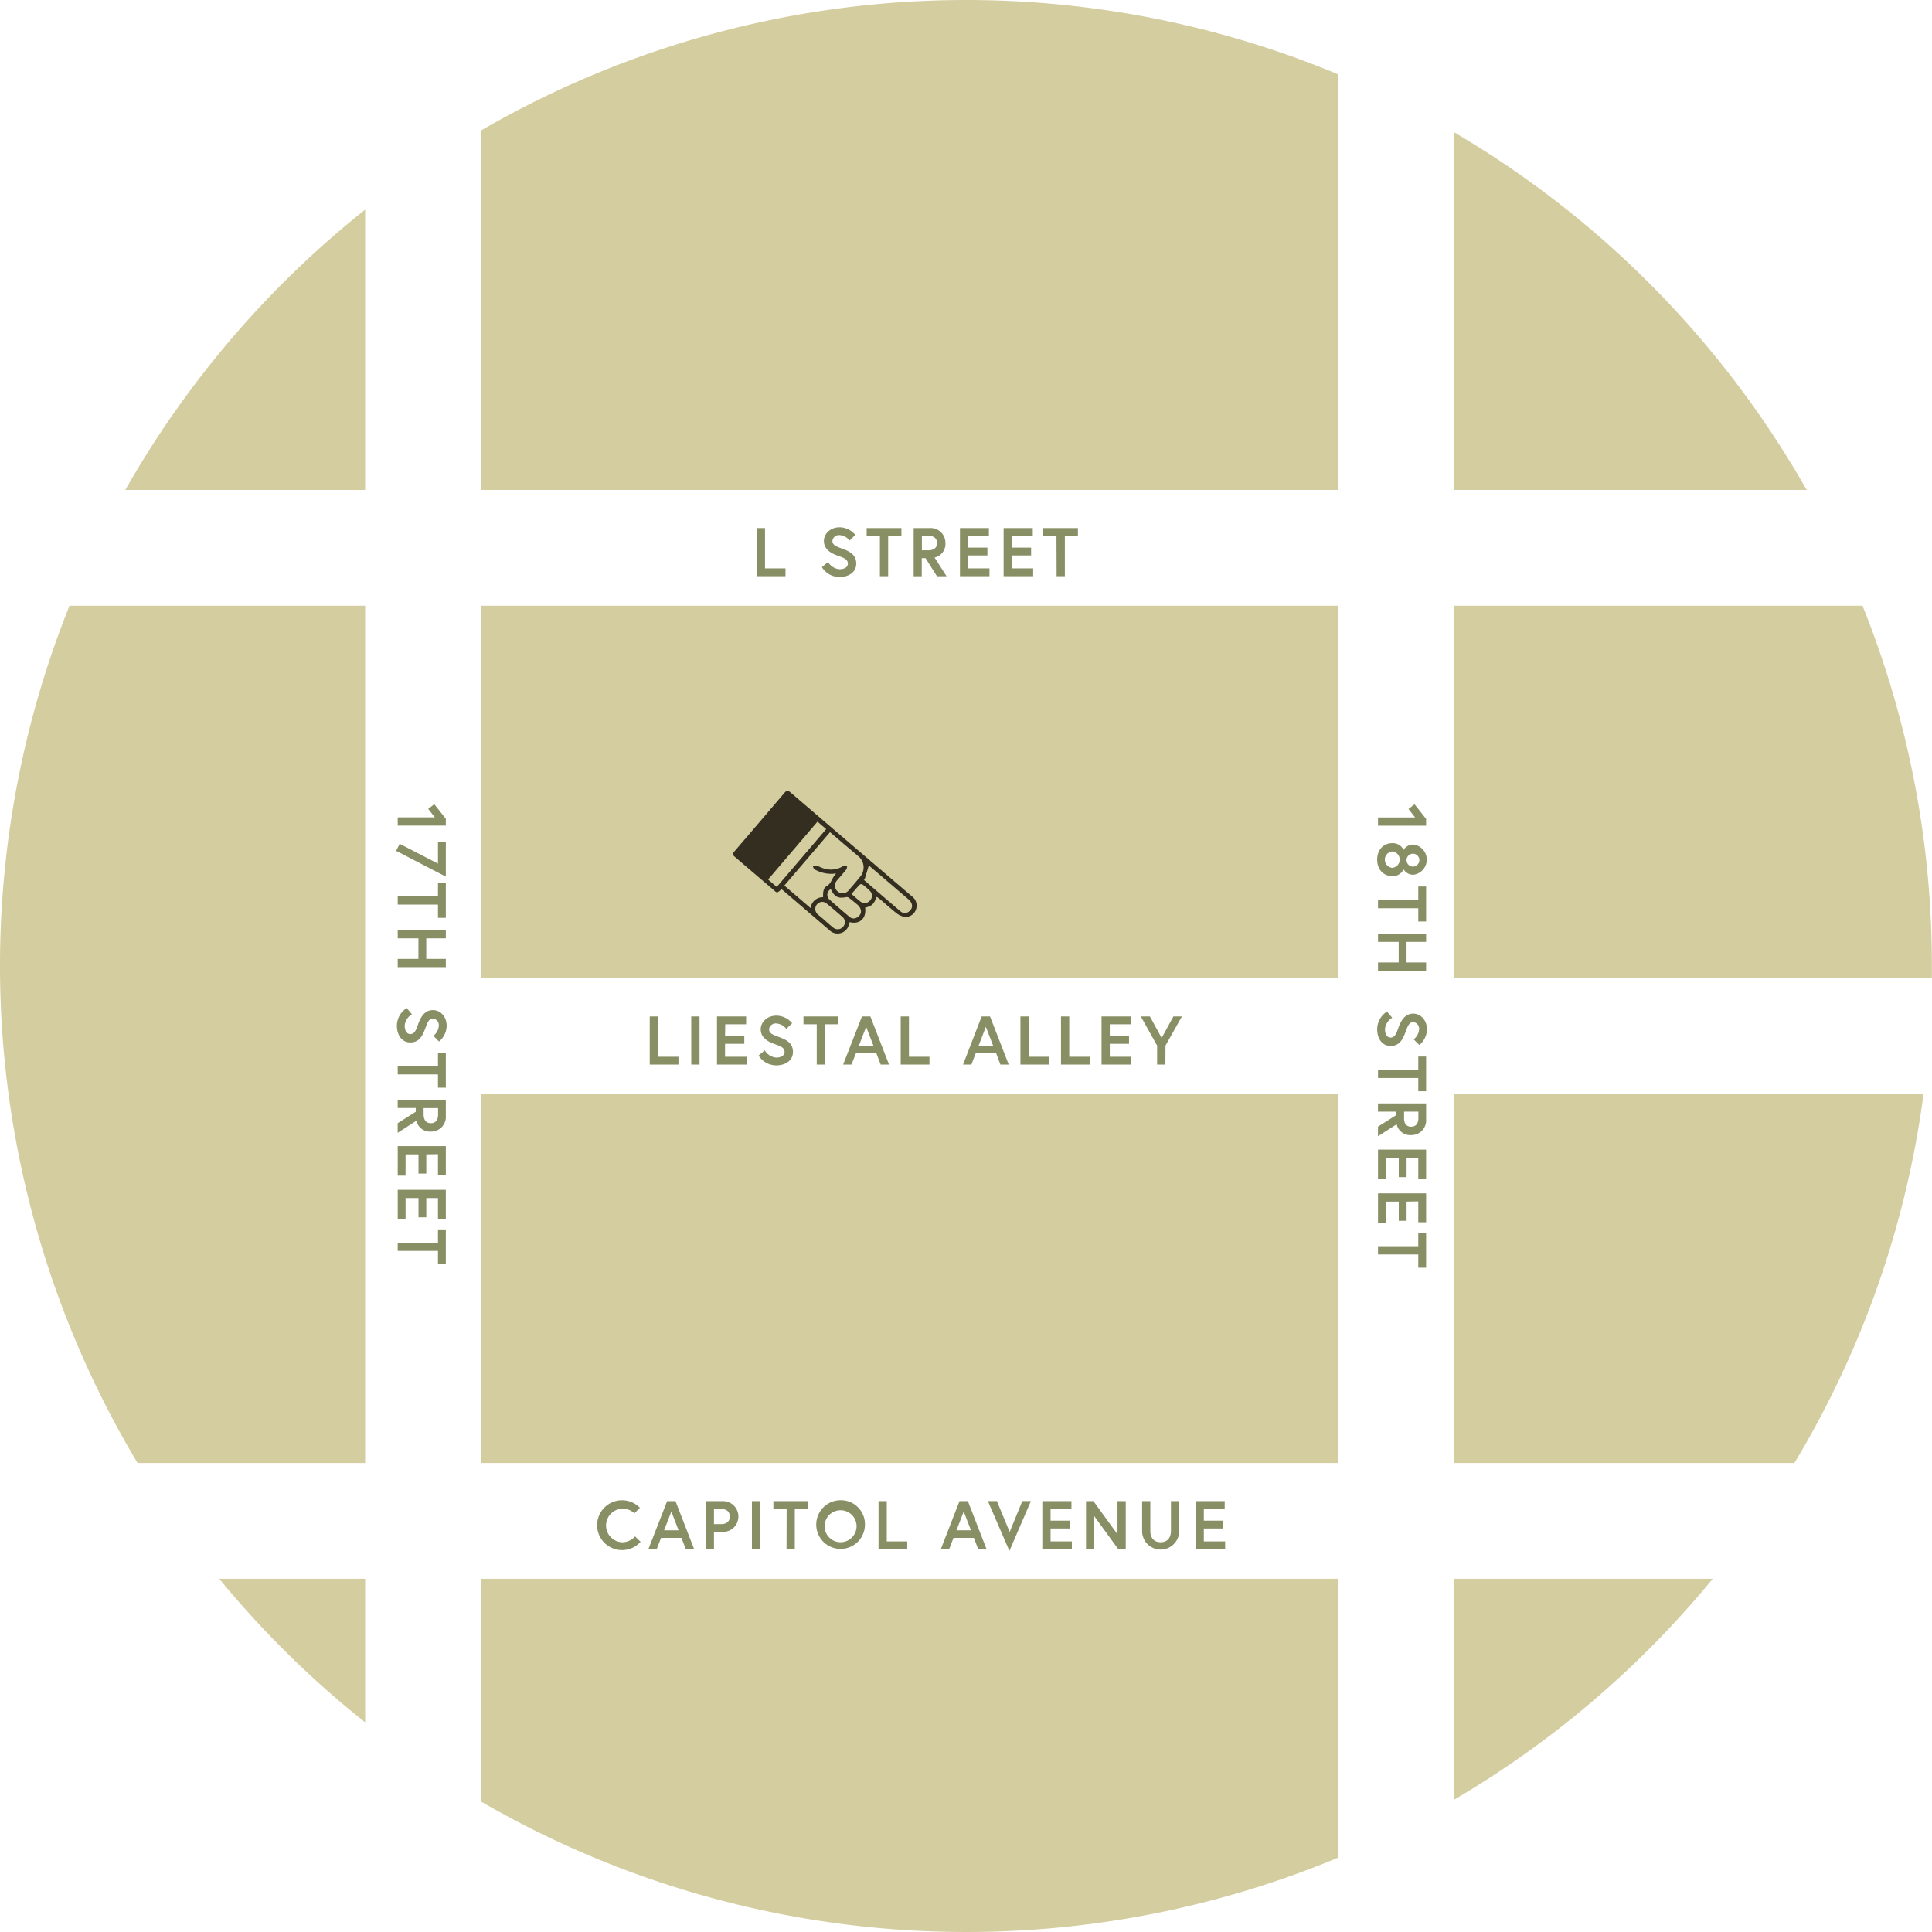 <svg data-name="Layer 1" xmlns="http://www.w3.org/2000/svg" viewBox="0 0 534.1 534.1"><path fill="#d4cd9f" d="M132.94 302.45h237v102h-237zM531.76 302.45H401.94v102h94.13a265.28 265.28 0 0 0 35.69-102zM100.94 167.45H19.21a267.46 267.46 0 0 0 18.82 237h62.91zM514.89 167.45H401.94v103h132.12v-3.4a266.31 266.31 0 0 0-19.17-99.6zM132.94 167.45h237v103h-237zM369.94 436.45h-237v61.57a267.53 267.53 0 0 0 237 15.53zM401.94 436.45v61.11a268.27 268.27 0 0 0 71.55-61.11zM100.94 436.45H60.61a268.36 268.36 0 0 0 40.33 39.69zM100.94 135.45V57.96a268.4 268.4 0 0 0-66.3 77.49zM132.94 135.45h237V20.56a267.44 267.44 0 0 0-237 15.53zM401.94 135.45h97.52a268.34 268.34 0 0 0-97.52-98.91z"/><path d="M242.38 247.92c-.91 2.17-1.32 2.54-3.22 3 .43 3-1.55 4.71-4.27 4a8.42 8.42 0 0 1-.47 1.39 3.21 3.21 0 0 1-5.12.84c-2-1.7-4-3.44-6-5.15l-6.47-5.54-.76-.65c-1.46 1.27-1.19 1.06-2.46 0q-5.18-4.4-10.32-8.82c-.93-.79-.93-.83-.15-1.75q6.87-8 13.72-16.06c.56-.66.95-.74 1.63-.15q16.8 14.4 33.63 28.78a3.17 3.17 0 0 1 1.08 3.67 3 3 0 0 1-3 2 4.69 4.69 0 0 1-2.22-.92c-1.63-1.27-3.17-2.67-4.74-4zm-12.92-17.87l-12.63 14.77 7.27 6.22a3.37 3.37 0 0 1 3.43-3c0-1.81.14-2.56 1.09-3.13 1.32-.79 1.41-2.4 2.51-3.4a2 2 0 0 0-.78.05 9.39 9.39 0 0 1-5.21-1.25c-.22-.13-.29-.55-.42-.83a2.35 2.35 0 0 1 .9-.19 14.56 14.56 0 0 1 1.51.57 6.38 6.38 0 0 0 6-.45c.27-.18.72-.09 1.09-.12-.09.36-.06.81-.27 1.08-.78 1-1.64 1.95-2.46 2.92a2.13 2.13 0 0 0 .2 3.26 2.17 2.17 0 0 0 3-.5c1-1.18 2.05-2.35 3-3.56a4 4 0 0 0-.48-5.85c-1.17-1-2.37-2-3.56-3zm-3.47-2.9l-13.66 16 2.41 2.05 13.66-16zm13 16.06l-.17-.05v.09c3.4 2.93 6.79 5.87 10.21 8.76a1.74 1.74 0 0 0 2.29-.06c1.14-.87 1.08-2.24-.17-3.32q-5.33-4.57-10.66-9.12a3.65 3.65 0 0 0-.31-.23zm-10.77 11.42c.73.62 1.43 1.26 2.18 1.85a1.91 1.91 0 0 0 2.65-.27 1.84 1.84 0 0 0-.08-2.65c-1.47-1.31-3-2.6-4.5-3.83a1.9 1.9 0 0 0-2.65.31 2 2 0 0 0 .23 2.73c.76.64 1.5 1.24 2.22 1.86zm1.41-8.81a1.76 1.76 0 0 0-.33 2.86c1.83 1.63 3.68 3.22 5.55 4.8a1.75 1.75 0 0 0 2.29 0c1.23-.84 1.15-2.34-.18-3.45-.76-.62-1.51-1.26-2.29-1.85a1.08 1.08 0 0 0-.74-.17c-2.23.45-3.24-.06-4.25-2.19zm5.75 1.32c.87.74 1.6 1.39 2.36 2a1.91 1.91 0 0 0 2.73-.14 1.89 1.89 0 0 0 0-2.73 19.81 19.81 0 0 0-2-1.74.81.81 0 0 0-.76 0c-.8.82-1.5 1.68-2.33 2.61z" fill="#332e20"/><path d="M175.57 424.74l1.52 1.5a6.89 6.89 0 1 1-.19-9.41l-1.52 1.53a4.64 4.64 0 1 0-3.38 8 4.73 4.73 0 0 0 3.57-1.62zM184.43 414.99h2.31l5.17 13.3h-2.3l-1.23-3.15h-5.63l-1.21 3.15h-2.3zm-.84 8.06h4l-2-5.19zM195.14 414.99h4.52a4.26 4.26 0 1 1 0 8.51h-2.28v4.79h-2.28zm6.61 4.26c0-1.26-.81-2.09-2.37-2.09h-2v4.18h2c1.56 0 2.37-.84 2.37-2.09zM207.87 414.99h2.28v13.3h-2.28zM217.47 417.16h-3.67v-2.17h9.58v2.17h-3.66v11.13h-2.28zM239.11 421.64a6.73 6.73 0 1 1-6.73-6.9 6.63 6.63 0 0 1 6.73 6.9zm-2.32 0a4.42 4.42 0 1 0-4.41 4.71 4.44 4.44 0 0 0 4.41-4.71zM242.87 414.99h2.28v11.14h5.66v2.16h-7.94zM265.25 414.99h2.32l5.17 13.3h-2.3l-1.22-3.15h-5.62l-1.22 3.15h-2.3zm-.83 8.06h4l-2-5.19zM279.05 428.74l-5.95-13.76h2.49l3.53 8.53 3.5-8.53h2.37zM290.43 420.39h5.32v2.16h-5.32v3.58h5.89v2.16h-8.17v-13.3h8.05v2.17h-5.77zM302.28 414.99l6.65 9.16v-9.16h2.28v13.3h-2.05l-6.65-9.14v9.14h-2.28v-13.3zM323.71 414.99h2.28v8.48a5.13 5.13 0 0 1-10.25 0v-8.48h2.27v8.19c0 1.9.95 3.17 2.85 3.17s2.85-1.27 2.85-3.17zM332.8 420.39h5.32v2.16h-5.32v3.58h5.89v2.16h-8.17v-13.3h8.05v2.17h-5.77zM209.21 145.99h2.28v11.14h5.66v2.16h-7.94zM231.93 153.74c-2-.68-4.16-1.74-4.16-4.21 0-1.88 1.67-3.76 4.35-3.76a5.73 5.73 0 0 1 4.33 2.1l-1.58 1.56a3.83 3.83 0 0 0-2.75-1.5 1.83 1.83 0 0 0-2 1.6c0 1.15 1 1.52 2.87 2.2 2 .76 3.72 1.67 3.72 4.08s-2.13 3.71-4.64 3.71a5.81 5.81 0 0 1-4.86-2.72l1.71-1.44a4.06 4.06 0 0 0 3.15 2c1.14 0 2.32-.45 2.32-1.54s-.88-1.52-2.46-2.08zM243.25 148.16h-3.66v-2.17h9.61v2.17h-3.67v11.13h-2.28zM252.58 145.99h4.37a4.08 4.08 0 0 1 4.41 4.14 3.83 3.83 0 0 1-3 4l3.32 5.17h-2.66l-3.15-5h-1.05v5h-2.24zm6.46 4.14c0-1.31-.91-2-2.37-2h-1.81v4h1.81c1.46-.02 2.37-.68 2.37-2zM267.65 151.39h5.32v2.16h-5.32v3.58h5.89v2.16h-8.16v-13.3h8v2.17h-5.77zM279.73 151.39h5.32v2.16h-5.32v3.58h5.89v2.16h-8.17v-13.3h8.06v2.17h-5.78zM292.06 148.16h-3.68v-2.17h9.61v2.17h-3.61v11.13h-2.28zM179.62 280.99h2.28v11.14h5.66v2.16h-7.94zM191.09 280.99h2.29v13.3h-2.28zM200.44 286.39h5.32v2.16h-5.32v3.58h5.94v2.16h-8.17v-13.3h8.06v2.17h-5.78zM214.46 288.74c-2-.68-4.16-1.74-4.16-4.21 0-1.88 1.67-3.76 4.35-3.76a5.7 5.7 0 0 1 4.33 2.1l-1.6 1.56a3.86 3.86 0 0 0-2.76-1.5 1.83 1.83 0 0 0-2 1.6c0 1.15 1 1.52 2.87 2.2 2 .76 3.72 1.67 3.72 4.08s-2.13 3.71-4.63 3.71a5.82 5.82 0 0 1-4.87-2.72l1.71-1.44a4.06 4.06 0 0 0 3.16 2c1.14 0 2.31-.45 2.31-1.54s-.85-1.52-2.43-2.08zM225.79 283.16h-3.67v-2.17h9.61v2.17h-3.66v11.13h-2.28zM238.29 280.99h2.32l5.16 13.3h-2.3l-1.21-3.15h-5.62l-1.26 3.15h-2.3zm-.84 8.06h4l-2-5.19zM249 280.99h2.28v11.14h5.67v2.16H249zM271.38 280.99h2.31l5.17 13.3h-2.3l-1.18-3.15h-5.63l-1.21 3.15h-2.3zm-.84 8.06h4l-2-5.19zM282.1 280.99h2.28v11.14h5.66v2.16h-7.94zM293.31 280.99h2.28v11.14h5.66v2.16h-7.94zM306.8 286.39h5.32v2.16h-5.32v3.58h5.89v2.16h-8.17v-13.3h8.06v2.17h-5.78zM322.17 294.29h-2.28v-5.24l-4.51-8.06h2.51l3.25 5.95 3.25-5.95h2.35l-4.54 8.06zM394.25 226.39v1.88h-13.3v-2.28h10.26l-1.83-2.34 1.67-1.31zM390.64 241.83a3.17 3.17 0 0 1-2.62-1.48 3.3 3.3 0 0 1-3.15 1.86c-2.23 0-4.15-1.67-4.15-4.56s1.92-4.56 4.15-4.56a3.3 3.3 0 0 1 3.15 1.86 3.17 3.17 0 0 1 2.62-1.48 4.2 4.2 0 0 1 0 8.36zm-5.74-1.92a2.27 2.27 0 0 0 0-4.52 2.27 2.27 0 0 0 0 4.52zm7.49-2.26a1.78 1.78 0 1 0-1.77 1.92 1.79 1.79 0 0 0 1.76-1.92zM392.08 248.74v-3.67h2.17v9.67h-2.17v-3.66h-11.13v-2.34zM394.25 266.06v2.28h-13.3v-2.28h5.72v-5.68h-5.72v-2.28h13.3v2.28h-5.41v5.68zM386.5 284.37c.68-1.95 1.75-4.16 4.22-4.16 1.88 0 3.76 1.67 3.76 4.35a5.69 5.69 0 0 1-2.11 4.33l-1.56-1.57a3.83 3.83 0 0 0 1.5-2.76 1.83 1.83 0 0 0-1.59-2c-1.16 0-1.52 1-2.21 2.87-.76 2-1.67 3.72-4.08 3.72s-3.71-2.13-3.71-4.63a5.82 5.82 0 0 1 2.72-4.87l1.44 1.71a4.06 4.06 0 0 0-2 3.16c0 1.14.46 2.31 1.54 2.31s1.53-.88 2.08-2.46zM392.08 295.74v-3.67h2.17v9.61h-2.17v-3.66h-11.13v-2.28zM394.25 305.03v4.36a4.07 4.07 0 0 1-4.14 4.41 3.83 3.83 0 0 1-4-3l-5.17 3.32v-2.66l5-3.15v-1h-5v-2.28zm-4.14 6.45c1.31 0 2-.91 2-2.37v-1.8h-3.95v1.8c-.03 1.46.64 2.37 1.95 2.37zM388.85 320.09v5.32h-2.16v-5.32h-3.57v5.89h-2.17v-8.17h13.3v8.06h-2.17v-5.78zM388.85 332.18v5.32h-2.16v-5.32h-3.57v5.89h-2.17v-8.17h13.3v8h-2.17v-5.77zM392.08 344.51v-3.67h2.17v9.61h-2.17v-3.66h-11.13v-2.28zM123.25 226.36v1.88h-13.3v-2.28h10.26l-1.83-2.33 1.67-1.32zM123.25 232.84v9.5l-13.75-7.13 1-1.93 10.58 5.46v-5.9zM121.08 247.79v-3.66h2.17v9.61h-2.17v-3.67h-11.13v-2.28zM123.25 265.08v2.28h-13.3v-2.28h5.72v-5.68h-5.72v-2.28h13.3v2.28h-5.41v5.68zM115.5 283.4c.68-2 1.75-4.16 4.22-4.16 1.88 0 3.76 1.67 3.76 4.35a5.72 5.72 0 0 1-2.11 4.33l-1.56-1.58a3.83 3.83 0 0 0 1.5-2.75 1.83 1.83 0 0 0-1.59-2c-1.16 0-1.52 1-2.21 2.86-.76 2-1.67 3.73-4.08 3.73s-3.71-2.13-3.71-4.64a5.81 5.81 0 0 1 2.72-4.86l1.44 1.71a4.06 4.06 0 0 0-2 3.15c0 1.14.46 2.32 1.54 2.32s1.53-.89 2.08-2.46zM121.08 294.74v-3.66h2.17v9.61h-2.17v-3.67h-11.13v-2.28zM123.25 304.05v4.37a4.08 4.08 0 0 1-4.14 4.41 3.84 3.84 0 0 1-4-3l-5.17 3.33v-2.66l5-3.15v-1.05h-5v-2.28zm-4.14 6.46c1.31 0 2-.91 2-2.37v-1.81h-4v1.81c.02 1.46.69 2.37 2 2.37zM117.85 319.12v5.32h-2.16v-5.32h-3.57v5.89h-2.17v-8.17h13.3v8h-2.17v-5.77zM117.85 331.2v5.32h-2.16v-5.32h-3.57v5.89h-2.17v-8.17h13.3v8.06h-2.17v-5.78zM121.08 343.53v-3.66h2.17v9.61h-2.17v-3.67h-11.13v-2.28z" fill="#898f65"/></svg>